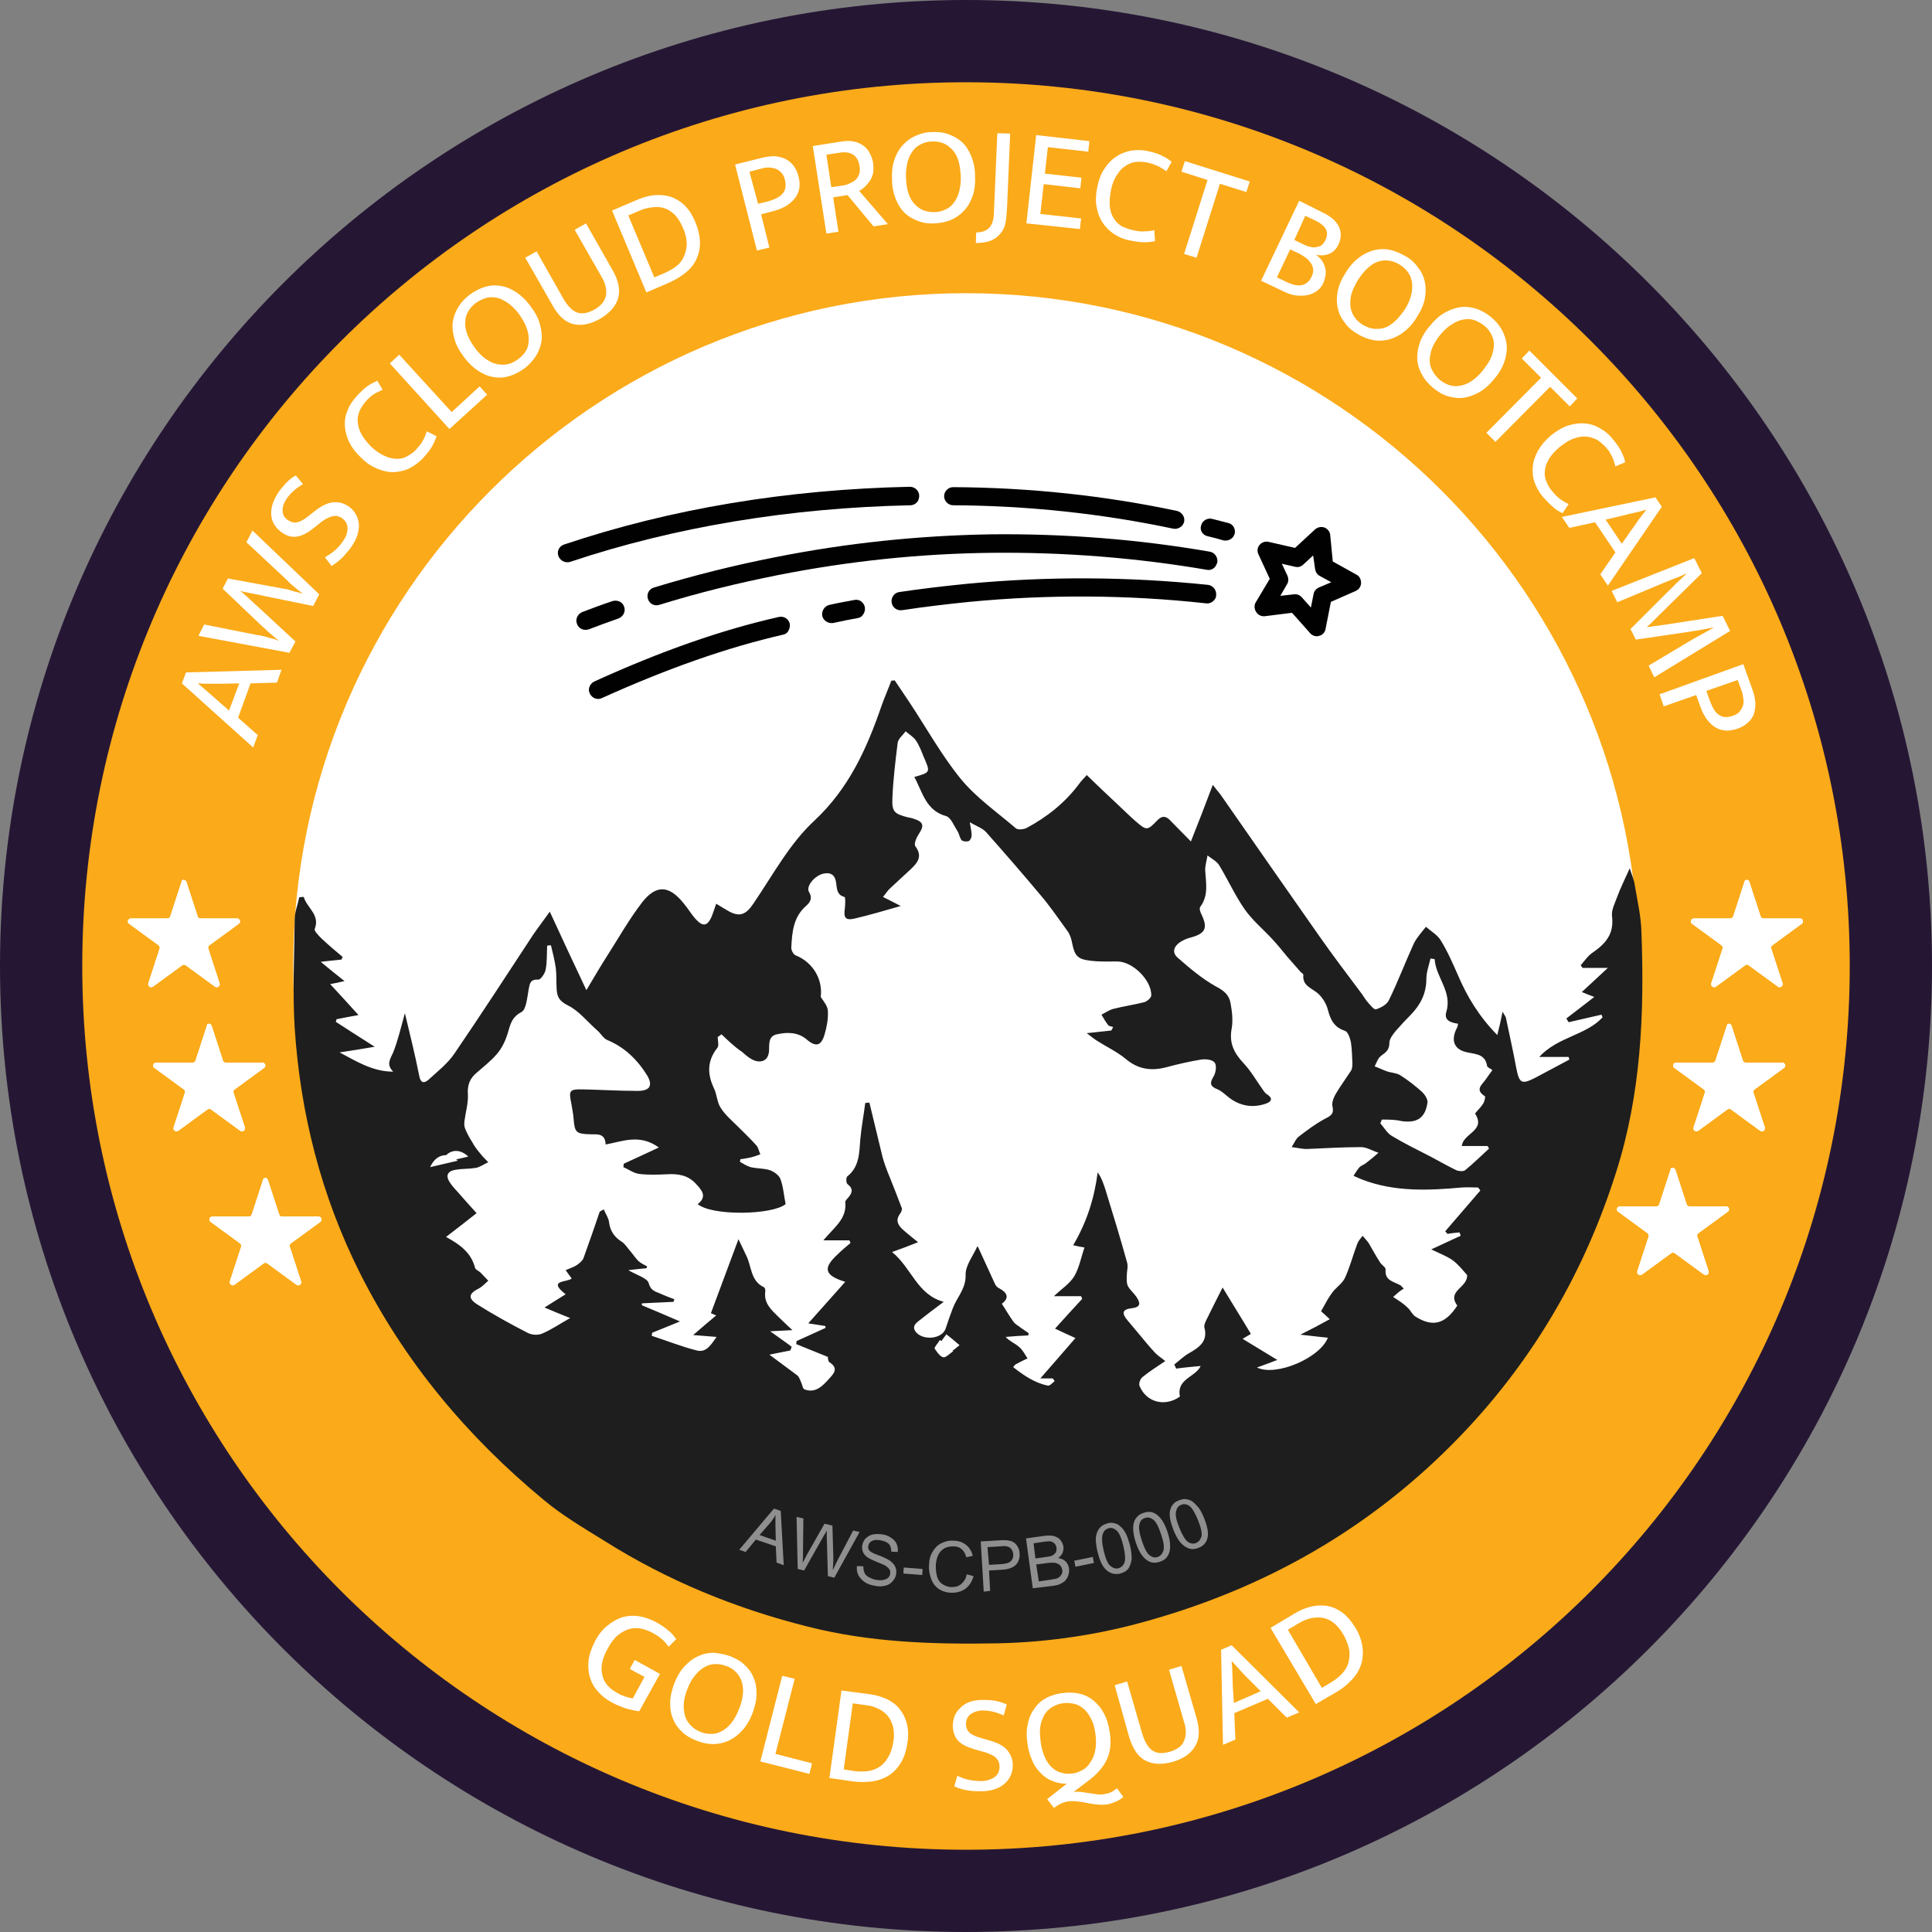 <?xml version="1.0" encoding="utf-8"?>
<!-- Generator: Adobe Illustrator 27.3.1, SVG Export Plug-In . SVG Version: 6.00 Build 0)  -->
<svg version="1.1" id="Layer_1" xmlns="http://www.w3.org/2000/svg" xmlns:xlink="http://www.w3.org/1999/xlink" x="0px" y="0px"
	 viewBox="0 0 512 512" style="enable-background:new 0 0 512 512;" xml:space="preserve">
<rect x="0" y="0" width="512" height="512" fill="#808080" stroke="none"/>
<style type="text/css">
	.st0{fill:#FFFFFF;}
	.st1{fill:#251734;}
	.st2{fill:#FBAA19;}
	.st3{fill:#1E1E1E;}
	.st4{opacity:0.5;}
	.st5{fill:#010101;}
</style>
<g>
	<path class="st0" d="M256,21.8C126.6,21.8,21.8,126.6,21.8,256S126.6,490.2,256,490.2S490.2,385.4,490.2,256S385.4,21.8,256,21.8
		L256,21.8z"/>
	<path class="st1" d="M256,512C114.8,512,0,397.2,0,256S114.8,0,256,0s256,114.8,256,256S397.2,512,256,512z M256,43.5
		C138.8,43.5,43.5,138.8,43.5,256S138.8,468.5,256,468.5S468.5,373.2,468.5,256S373.2,43.5,256,43.5z"/>
</g>
<g>
	<path class="st2" d="M256,77.7c98.3,0,178.3,80,178.3,178.3s-80,178.3-178.3,178.3S77.7,354.3,77.7,256S157.7,77.7,256,77.7
		 M256,21.8C126.6,21.8,21.8,126.6,21.8,256S126.6,490.2,256,490.2S490.2,385.4,490.2,256S385.4,21.8,256,21.8L256,21.8z"/>
</g>
<g>
	<g>
		<path class="st0" d="M49.4,233.7l3,9.2c0.1,0.3,0.4,0.5,0.7,0.5h9.7c0.8,0,1.1,1,0.5,1.4l-7.8,5.7c-0.3,0.2-0.4,0.5-0.3,0.9l3,9.2
			c0.2,0.7-0.6,1.3-1.2,0.9l-7.8-5.7c-0.3-0.2-0.6-0.2-0.9,0l-7.8,5.7c-0.6,0.4-1.4-0.2-1.2-0.9l3-9.2c0.1-0.3,0-0.7-0.3-0.9
			l-7.8-5.7c-0.6-0.4-0.3-1.4,0.5-1.4h9.7c0.3,0,0.6-0.2,0.7-0.5l3-9.2C48.1,233,49.1,233,49.4,233.7z"/>
	</g>
	<g>
		<path class="st0" d="M49.4,233.7l3,9.2c0.1,0.3,0.4,0.5,0.7,0.5h9.7c0.8,0,1.1,1,0.5,1.4l-7.8,5.7c-0.3,0.2-0.4,0.5-0.3,0.9l3,9.2
			c0.2,0.7-0.6,1.3-1.2,0.9l-7.8-5.7c-0.3-0.2-0.6-0.2-0.9,0l-7.8,5.7c-0.6,0.4-1.4-0.2-1.2-0.9l3-9.2c0.1-0.3,0-0.7-0.3-0.9
			l-7.8-5.7c-0.6-0.4-0.3-1.4,0.5-1.4h9.7c0.3,0,0.6-0.2,0.7-0.5l3-9.2C48.1,233,49.1,233,49.4,233.7z"/>
	</g>
</g>
<g>
	<g>
		<path class="st0" d="M56.1,271.9l3,9.2c0.1,0.3,0.4,0.5,0.7,0.5h9.7c0.8,0,1.1,1,0.5,1.4l-7.8,5.7c-0.3,0.2-0.4,0.5-0.3,0.9l3,9.2
			c0.2,0.7-0.6,1.3-1.2,0.9l-7.8-5.7c-0.3-0.2-0.6-0.2-0.9,0l-7.8,5.7c-0.6,0.4-1.4-0.2-1.2-0.9l3-9.2c0.1-0.3,0-0.7-0.3-0.9
			l-7.8-5.7c-0.6-0.4-0.3-1.4,0.5-1.4h9.7c0.3,0,0.6-0.2,0.7-0.5l3-9.2C54.8,271.1,55.9,271.1,56.1,271.9z"/>
	</g>
	<g>
		<path class="st0" d="M56.1,271.9l3,9.2c0.1,0.3,0.4,0.5,0.7,0.5h9.7c0.8,0,1.1,1,0.5,1.4l-7.8,5.7c-0.3,0.2-0.4,0.5-0.3,0.9l3,9.2
			c0.2,0.7-0.6,1.3-1.2,0.9l-7.8-5.7c-0.3-0.2-0.6-0.2-0.9,0l-7.8,5.7c-0.6,0.4-1.4-0.2-1.2-0.9l3-9.2c0.1-0.3,0-0.7-0.3-0.9
			l-7.8-5.7c-0.6-0.4-0.3-1.4,0.5-1.4h9.7c0.3,0,0.6-0.2,0.7-0.5l3-9.2C54.8,271.1,55.9,271.1,56.1,271.9z"/>
	</g>
</g>
<g>
	<g>
		<path class="st0" d="M71,312.7l3,9.2c0.1,0.3,0.4,0.5,0.7,0.5h9.7c0.8,0,1.1,1,0.5,1.4l-7.8,5.7c-0.3,0.2-0.4,0.5-0.3,0.9l3,9.2
			c0.2,0.7-0.6,1.3-1.2,0.9l-7.8-5.7c-0.3-0.2-0.6-0.2-0.9,0l-7.8,5.7c-0.6,0.4-1.4-0.2-1.2-0.9l3-9.2c0.1-0.3,0-0.7-0.3-0.9
			l-7.8-5.7c-0.6-0.4-0.3-1.4,0.5-1.4h9.7c0.3,0,0.6-0.2,0.7-0.5l3-9.2C69.8,312,70.8,312,71,312.7z"/>
	</g>
	<g>
		<path class="st0" d="M71,312.7l3,9.2c0.1,0.3,0.4,0.5,0.7,0.5h9.7c0.8,0,1.1,1,0.5,1.4l-7.8,5.7c-0.3,0.2-0.4,0.5-0.3,0.9l3,9.2
			c0.2,0.7-0.6,1.3-1.2,0.9l-7.8-5.7c-0.3-0.2-0.6-0.2-0.9,0l-7.8,5.7c-0.6,0.4-1.4-0.2-1.2-0.9l3-9.2c0.1-0.3,0-0.7-0.3-0.9
			l-7.8-5.7c-0.6-0.4-0.3-1.4,0.5-1.4h9.7c0.3,0,0.6-0.2,0.7-0.5l3-9.2C69.8,312,70.8,312,71,312.7z"/>
	</g>
</g>
<g>
	<g>
		<path class="st0" d="M463.6,233.7l3,9.2c0.1,0.3,0.4,0.5,0.7,0.5h9.7c0.8,0,1.1,1,0.5,1.4l-7.8,5.7c-0.3,0.2-0.4,0.5-0.3,0.9
			l3,9.2c0.2,0.7-0.6,1.3-1.2,0.9l-7.8-5.7c-0.3-0.2-0.6-0.2-0.9,0l-7.8,5.7c-0.6,0.4-1.4-0.2-1.2-0.9l3-9.2c0.1-0.3,0-0.7-0.3-0.9
			l-7.8-5.7c-0.6-0.4-0.3-1.4,0.5-1.4h9.7c0.3,0,0.6-0.2,0.7-0.5l3-9.2C462.4,233,463.4,233,463.6,233.7z"/>
	</g>
	<g>
		<path class="st0" d="M463.6,233.7l3,9.2c0.1,0.3,0.4,0.5,0.7,0.5h9.7c0.8,0,1.1,1,0.5,1.4l-7.8,5.7c-0.3,0.2-0.4,0.5-0.3,0.9
			l3,9.2c0.2,0.7-0.6,1.3-1.2,0.9l-7.8-5.7c-0.3-0.2-0.6-0.2-0.9,0l-7.8,5.7c-0.6,0.4-1.4-0.2-1.2-0.9l3-9.2c0.1-0.3,0-0.7-0.3-0.9
			l-7.8-5.7c-0.6-0.4-0.3-1.4,0.5-1.4h9.7c0.3,0,0.6-0.2,0.7-0.5l3-9.2C462.4,233,463.4,233,463.6,233.7z"/>
	</g>
</g>
<g>
	<g>
		<path class="st0" d="M458.9,271.9l3,9.2c0.1,0.3,0.4,0.5,0.7,0.5h9.7c0.8,0,1.1,1,0.5,1.4l-7.8,5.7c-0.3,0.2-0.4,0.5-0.3,0.9
			l3,9.2c0.2,0.7-0.6,1.3-1.2,0.9l-7.8-5.7c-0.3-0.2-0.6-0.2-0.9,0l-7.8,5.7c-0.6,0.4-1.4-0.2-1.2-0.9l3-9.2c0.1-0.3,0-0.7-0.3-0.9
			l-7.8-5.7c-0.6-0.4-0.3-1.4,0.5-1.4h9.7c0.3,0,0.6-0.2,0.7-0.5l3-9.2C457.7,271.1,458.7,271.1,458.9,271.9z"/>
	</g>
	<g>
		<path class="st0" d="M458.9,271.9l3,9.2c0.1,0.3,0.4,0.5,0.7,0.5h9.7c0.8,0,1.1,1,0.5,1.4l-7.8,5.7c-0.3,0.2-0.4,0.5-0.3,0.9
			l3,9.2c0.2,0.7-0.6,1.3-1.2,0.9l-7.8-5.7c-0.3-0.2-0.6-0.2-0.9,0l-7.8,5.7c-0.6,0.4-1.4-0.2-1.2-0.9l3-9.2c0.1-0.3,0-0.7-0.3-0.9
			l-7.8-5.7c-0.6-0.4-0.3-1.4,0.5-1.4h9.7c0.3,0,0.6-0.2,0.7-0.5l3-9.2C457.7,271.1,458.7,271.1,458.9,271.9z"/>
	</g>
</g>
<g>
	<g>
		<path class="st0" d="M444,310l3,9.2c0.1,0.3,0.4,0.5,0.7,0.5h9.7c0.8,0,1.1,1,0.5,1.4l-7.8,5.7c-0.3,0.2-0.4,0.5-0.3,0.9l3,9.2
			c0.2,0.7-0.6,1.3-1.2,0.9l-7.8-5.7c-0.3-0.2-0.6-0.2-0.9,0l-7.8,5.7c-0.6,0.4-1.4-0.2-1.2-0.9l3-9.2c0.1-0.3,0-0.7-0.3-0.9
			l-7.8-5.7c-0.6-0.4-0.3-1.4,0.5-1.4h9.7c0.3,0,0.6-0.2,0.7-0.5l3-9.2C442.7,309.3,443.7,309.3,444,310z"/>
	</g>
	<g>
		<path class="st0" d="M444,310l3,9.2c0.1,0.3,0.4,0.5,0.7,0.5h9.7c0.8,0,1.1,1,0.5,1.4l-7.8,5.7c-0.3,0.2-0.4,0.5-0.3,0.9l3,9.2
			c0.2,0.7-0.6,1.3-1.2,0.9l-7.8-5.7c-0.3-0.2-0.6-0.2-0.9,0l-7.8,5.7c-0.6,0.4-1.4-0.2-1.2-0.9l3-9.2c0.1-0.3,0-0.7-0.3-0.9
			l-7.8-5.7c-0.6-0.4-0.3-1.4,0.5-1.4h9.7c0.3,0,0.6-0.2,0.7-0.5l3-9.2C442.7,309.3,443.7,309.3,444,310z"/>
	</g>
</g>
<g>
	<path class="st0" d="M48.2,181.1l1.1-2.9l25.3-0.7l-1.2,3.4l-7,0.2l-3.3,9.1l5.2,4.6l-1.2,3.3L48.2,181.1z M60.7,188.3l2.7-7.2
		l-4.4,0.1c-1.1,0-2.2,0-3.3,0c-1.1,0-2.1,0-3.2-0.1l0,0.1c0.9,0.7,1.7,1.4,2.5,2.1c0.8,0.7,1.6,1.4,2.5,2.2L60.7,188.3z"/>
	<path class="st0" d="M54.1,165.5l14.1,2.8c0.3,0,0.7,0.1,1.2,0.2c0.5,0.1,0.9,0.2,1.5,0.4c0.5,0.1,1,0.3,1.5,0.4
		c0.5,0.1,1,0.3,1.4,0.5l0-0.1c-0.4-0.3-0.7-0.6-1.1-0.9s-0.8-0.7-1.2-1c-0.4-0.3-0.8-0.7-1.1-1c-0.3-0.3-0.6-0.6-0.9-0.8L59,156
		l1.4-2.7l14.2,2.6c0.3,0.1,0.7,0.1,1.2,0.2c0.4,0.1,0.9,0.2,1.4,0.4s1,0.3,1.5,0.4c0.5,0.1,1,0.3,1.4,0.4l0-0.1
		c-0.4-0.3-0.8-0.6-1.2-0.9c-0.4-0.3-0.8-0.7-1.2-1c-0.4-0.3-0.8-0.7-1.1-1c-0.3-0.3-0.6-0.6-0.8-0.8l-10.5-9.8l1.6-3.1l17.7,16.9
		l-1.6,3.1l-12.7-2.6c-0.6-0.1-1.2-0.3-1.8-0.4c-0.6-0.1-1.1-0.2-1.6-0.3c-0.5-0.1-1-0.2-1.5-0.3c-0.5-0.1-1.1-0.2-1.6-0.4l0,0.1
		c0.9,0.7,1.7,1.5,2.6,2.3c0.9,0.8,1.6,1.5,2.4,2.2l9.5,8.8l-1.6,3l-24.1-4.5L54.1,165.5z"/>
	<path class="st0" d="M73.7,130.6c0.6-0.9,1.4-1.8,2.1-2.6c0.8-0.8,1.6-1.5,2.6-2l1.9,2.3c-1,0.6-1.9,1.2-2.5,1.8
		c-0.7,0.6-1.2,1.2-1.8,2c-0.8,1.2-1.2,2.3-1.1,3.3c0,1,0.5,1.9,1.5,2.5c0.8,0.5,1.6,0.7,2.4,0.5c0.8-0.2,1.8-0.7,2.9-1.6l1.9-1.5
		c1.8-1.4,3.4-2.1,4.8-2.2c1.5-0.1,2.8,0.3,4,1.1c0.8,0.6,1.5,1.3,1.9,2.1c0.5,0.8,0.7,1.7,0.8,2.6c0.1,0.9-0.1,1.9-0.4,2.9
		c-0.3,1-0.8,2-1.5,3c-0.7,1-1.5,1.9-2.3,2.8c-0.9,0.9-1.9,1.7-3,2.4l-1.8-2.3c1-0.6,1.9-1.2,2.7-1.9c0.8-0.7,1.5-1.5,2.1-2.4
		c0.8-1.1,1.2-2.2,1.2-3.4c0-1.1-0.5-2-1.5-2.7c-0.4-0.3-0.8-0.4-1.1-0.5c-0.4-0.1-0.8-0.1-1.3,0c-0.5,0.1-1,0.3-1.6,0.6
		c-0.6,0.3-1.2,0.7-1.9,1.3l-1.9,1.5c-1.4,1.1-2.8,1.8-4.1,2c-1.3,0.2-2.6-0.1-3.9-1c-1.7-1.2-2.7-2.7-2.9-4.5
		C71.7,134.7,72.3,132.8,73.7,130.6z"/>
	<path class="st0" d="M110.2,119.2c0.8-0.9,1.5-1.7,1.9-2.5c0.4-0.7,0.7-1.5,1-2.4l2.6,1.3c-0.3,0.9-0.7,1.8-1.2,2.7
		c-0.5,0.9-1.3,1.9-2.3,3c-1,1.1-2.2,2-3.5,2.7c-1.3,0.7-2.7,1-4.1,1.1c-1.4,0.1-2.9-0.2-4.4-0.8c-1.5-0.6-3-1.5-4.4-2.9
		c-1.4-1.3-2.5-2.7-3.2-4.1c-0.7-1.4-1.1-2.9-1.2-4.3c-0.1-1.4,0.1-2.9,0.7-4.2c0.5-1.4,1.4-2.7,2.5-3.9c1-1.1,2-2,2.8-2.6
		c0.9-0.6,1.7-1,2.6-1.4l1.4,2.4c-0.5,0.2-0.9,0.4-1.3,0.6c-0.4,0.2-0.8,0.4-1.1,0.6c-0.3,0.2-0.7,0.5-1,0.8c-0.3,0.3-0.7,0.6-1,1
		c-0.7,0.8-1.3,1.7-1.7,2.6s-0.6,1.9-0.5,3c0.1,1,0.4,2.1,1,3.2c0.6,1.1,1.5,2.2,2.7,3.4c1.2,1.1,2.4,1.9,3.6,2.4
		c1.1,0.5,2.2,0.7,3.2,0.7c1,0,2-0.3,2.8-0.8S109.5,120,110.2,119.2z"/>
	<path class="st0" d="M103.3,96.3l2.5-2.3l13.9,15.2l7.4-6.8l2,2.2l-10,9.1L103.3,96.3z"/>
	<path class="st0" d="M124.6,78c1.3-0.9,2.6-1.6,4-2c1.4-0.4,2.8-0.5,4.2-0.2c1.4,0.2,2.7,0.8,4.1,1.7c1.3,0.9,2.6,2.1,3.8,3.8
		c1.2,1.6,2,3.1,2.4,4.7c0.4,1.5,0.6,3,0.4,4.4c-0.2,1.4-0.7,2.7-1.5,4c-0.8,1.2-1.8,2.3-3.1,3.3c-1.3,0.9-2.6,1.6-4,2
		c-1.4,0.4-2.8,0.5-4.2,0.2c-1.4-0.2-2.7-0.8-4.1-1.7c-1.3-0.9-2.6-2.1-3.8-3.8c-1.2-1.6-2-3.1-2.4-4.7c-0.4-1.5-0.6-3-0.4-4.4
		c0.2-1.4,0.7-2.7,1.5-4C122.3,80,123.3,79,124.6,78z M125.8,92.1c0.9,1.3,1.9,2.3,2.9,3c1,0.7,2,1.2,3,1.4c1,0.2,2,0.2,2.9,0
		c1-0.2,1.8-0.7,2.7-1.3c0.8-0.6,1.5-1.3,2-2.1c0.5-0.8,0.8-1.7,0.8-2.8c0.1-1-0.1-2.1-0.5-3.3c-0.4-1.2-1.1-2.4-2-3.7
		c-1-1.3-2-2.3-3-3c-1-0.7-2-1.2-3-1.4c-1-0.2-2-0.2-2.9,0.1c-0.9,0.3-1.8,0.7-2.6,1.3c-0.8,0.6-1.5,1.3-2,2.2
		c-0.5,0.8-0.8,1.8-0.8,2.8c-0.1,1,0.1,2.1,0.5,3.2C124.2,89.6,124.9,90.9,125.8,92.1z"/>
	<path class="st0" d="M139.2,68.3l3-1.7l6.9,12.2c1.2,2.2,2.5,3.5,3.8,4c1.3,0.5,2.9,0.2,4.7-0.8c1.7-1,2.7-2.2,3-3.7
		c0.2-1.5-0.1-3.1-1.1-4.8l-7.2-12.6l3-1.7l7.1,12.5c1.6,2.8,2,5.3,1.4,7.4c-0.7,2.2-2.3,3.9-4.8,5.4c-2.5,1.4-4.9,1.9-7,1.4
		c-2.2-0.5-4.1-2.2-5.7-5.2L139.2,68.3z"/>
	<path class="st0" d="M169.2,52.8c1.5-0.6,3-1,4.5-1.1c1.5-0.1,2.9,0.1,4.2,0.5c1.3,0.5,2.5,1.2,3.6,2.3c1.1,1.1,2,2.5,2.7,4.2
		c0.9,2.1,1.3,4,1.3,5.7c0,1.7-0.4,3.2-1.1,4.6c-0.7,1.4-1.7,2.5-3,3.5c-1.3,1-2.7,1.8-4.3,2.5l-5.8,2.5l-9.1-21.7L169.2,52.8z
		 M173.4,73.5l2.4-1c1.1-0.5,2.1-1,3.1-1.7c1-0.7,1.7-1.5,2.2-2.5c0.5-1,0.8-2.2,0.9-3.5c0-1.3-0.3-2.9-1.1-4.6
		c-0.5-1.2-1.2-2.3-1.9-3.1c-0.8-0.8-1.6-1.4-2.6-1.8c-1-0.4-2-0.5-3.1-0.4c-1.1,0.1-2.3,0.3-3.5,0.8l-3.3,1.4L173.4,73.5z"/>
	<path class="st0" d="M194.8,43.6l7.2-1.8c1.2-0.3,2.3-0.4,3.3-0.4c1,0.1,2,0.3,2.8,0.7c0.8,0.4,1.6,1,2.2,1.8
		c0.6,0.8,1,1.7,1.3,2.8c0.3,1.2,0.4,2.3,0.2,3.3c-0.2,1-0.6,1.9-1.2,2.6c-0.6,0.8-1.4,1.4-2.3,2c-0.9,0.5-2,1-3.2,1.3l-3.4,0.9
		l2.2,8.8l-3.3,0.8L194.8,43.6z M200.9,54l2.1-0.5c0.9-0.2,1.7-0.5,2.4-0.8c0.7-0.3,1.3-0.7,1.8-1.2c0.5-0.5,0.8-1,0.9-1.6
		c0.2-0.6,0.1-1.4-0.1-2.3c-0.2-0.8-0.5-1.4-1-1.9s-0.9-0.8-1.5-1c-0.6-0.2-1.2-0.3-1.8-0.3c-0.7,0-1.3,0.1-2,0.3l-3.1,0.8L200.9,54
		z"/>
	<path class="st0" d="M215.4,38.7l7.6-1.2c1.2-0.2,2.3-0.2,3.3,0c1,0.2,1.8,0.6,2.5,1.1c0.7,0.5,1.3,1.2,1.7,2
		c0.4,0.8,0.8,1.7,0.9,2.7c0.1,0.9,0.1,1.7,0,2.5c-0.2,0.8-0.4,1.4-0.8,2c-0.4,0.6-0.8,1.1-1.3,1.6c-0.5,0.5-1.1,0.9-1.6,1.2
		l7.6,8.8l-3.8,0.6l-6.9-8.3l-3.8,0.6l1.4,9.1l-3.2,0.5L215.4,38.7z M220.3,49.6l2.8-0.4c0.8-0.1,1.5-0.3,2.1-0.6
		c0.6-0.3,1.2-0.6,1.6-1c0.4-0.4,0.7-0.9,0.9-1.5c0.2-0.6,0.2-1.3,0.1-2c-0.2-1.5-0.8-2.5-1.7-3.1c-0.9-0.6-2.2-0.8-3.8-0.5L219,41
		L220.3,49.6z"/>
	<path class="st0" d="M247,35c1.6-0.1,3.1,0.1,4.4,0.6c1.4,0.5,2.6,1.2,3.6,2.1c1,1,1.8,2.2,2.4,3.7s1,3.2,1,5.2
		c0.1,2-0.1,3.7-0.6,5.2c-0.5,1.5-1.2,2.8-2.2,3.9c-1,1.1-2.1,1.9-3.4,2.5c-1.3,0.6-2.8,0.9-4.4,1c-1.6,0.1-3.1-0.1-4.4-0.6
		c-1.4-0.5-2.6-1.2-3.6-2.1c-1-1-1.8-2.2-2.4-3.7c-0.6-1.5-1-3.2-1-5.2c-0.1-2,0.1-3.7,0.6-5.2c0.5-1.5,1.2-2.8,2.2-3.9
		c1-1.1,2.1-1.9,3.4-2.5C244,35.4,245.4,35,247,35z M240.1,47.3c0.1,1.6,0.3,3,0.7,4.1c0.4,1.2,1,2.1,1.7,2.8
		c0.7,0.7,1.5,1.3,2.4,1.6c0.9,0.3,1.9,0.5,2.9,0.4c1,0,2-0.3,2.8-0.7c0.9-0.4,1.6-1,2.2-1.8c0.6-0.8,1.1-1.8,1.4-3
		c0.3-1.2,0.5-2.6,0.4-4.2c-0.1-1.6-0.3-3-0.7-4.2c-0.4-1.2-1-2.1-1.7-2.8c-0.7-0.7-1.5-1.3-2.4-1.6c-0.9-0.3-1.9-0.5-2.9-0.4
		c-1,0-2,0.3-2.8,0.7c-0.9,0.4-1.6,1-2.2,1.8c-0.6,0.8-1.1,1.8-1.4,3C240.2,44.4,240,45.8,240.1,47.3z"/>
	<path class="st0" d="M267.7,35.4l-0.8,19.2c-0.1,1.7-0.2,3.2-0.4,4.3c-0.2,1.1-0.6,2.1-1.3,2.9c-0.8,1-1.8,1.7-3,2.1
		c-1.2,0.4-2.4,0.5-3.6,0.5l0.1-2.8c1.5,0,2.6-0.4,3.4-1.2c0.5-0.5,0.8-1.1,1-1.8c0.2-0.7,0.3-1.5,0.3-2.3l0.9-21L267.7,35.4z"/>
	<path class="st0" d="M274.6,35.8l14.1,1.6l-0.3,2.8L277.7,39l-0.8,7l9.7,1.1l-0.3,2.8l-9.7-1.1l-0.9,7.9l10.8,1.2l-0.3,2.8
		L272,59.2L274.6,35.8z"/>
	<path class="st0" d="M300.3,61c1.2,0.3,2.2,0.4,3.1,0.3c0.8,0,1.7-0.1,2.5-0.3l0.2,2.9c-0.9,0.2-1.9,0.3-3,0.3s-2.3-0.2-3.8-0.5
		c-1.5-0.3-2.9-0.9-4.1-1.7c-1.2-0.8-2.2-1.8-3-3c-0.8-1.2-1.3-2.6-1.6-4.2c-0.3-1.6-0.2-3.3,0.2-5.3c0.4-1.9,1-3.5,1.9-4.8
		c0.9-1.4,1.9-2.4,3.1-3.2c1.2-0.8,2.5-1.3,4-1.6c1.5-0.2,3-0.2,4.6,0.2c1.5,0.3,2.7,0.7,3.6,1.2c0.9,0.4,1.8,1,2.5,1.6l-1.4,2.5
		c-0.4-0.3-0.8-0.6-1.2-0.8c-0.4-0.2-0.7-0.5-1.1-0.6c-0.4-0.2-0.8-0.3-1.2-0.5c-0.4-0.1-0.9-0.3-1.4-0.4c-1.1-0.2-2.1-0.3-3.1-0.2
		c-1,0.1-2,0.5-2.9,1.1c-0.9,0.6-1.6,1.4-2.3,2.5c-0.7,1.1-1.2,2.4-1.5,4c-0.3,1.7-0.4,3.1-0.3,4.3c0.2,1.2,0.5,2.3,1.1,3.1
		c0.5,0.9,1.2,1.5,2.1,2.1C298.3,60.4,299.2,60.8,300.3,61z"/>
	<path class="st0" d="M331.2,48.1l-0.9,2.8l-7-2.2l-6.2,19.6l-3.3-1l6.2-19.6l-6.9-2.2l0.9-2.8L331.2,48.1z"/>
	<path class="st0" d="M350.5,56.3c2.1,1,3.5,2.2,4.3,3.7c0.7,1.5,0.7,3.1-0.1,4.8c-0.6,1.3-1.5,2.1-2.5,2.5
		c-1.1,0.4-2.2,0.5-3.5,0.2c0.6,0.4,1.1,0.9,1.5,1.4c0.4,0.5,0.7,1.1,0.9,1.8c0.2,0.6,0.3,1.3,0.2,2.1c-0.1,0.7-0.3,1.5-0.6,2.2
		c-0.4,0.9-1,1.6-1.7,2.1c-0.7,0.5-1.5,0.9-2.5,1.1c-0.9,0.2-1.9,0.2-3,0.1s-2.1-0.5-3.2-1l-6.1-2.9l10.1-21.2L350.5,56.3z
		 M338.4,73.5l2.7,1.3c0.6,0.3,1.3,0.5,1.9,0.7c0.6,0.1,1.2,0.2,1.8,0.1c0.6-0.1,1.1-0.3,1.6-0.7c0.5-0.4,0.9-0.9,1.2-1.6
		c0.3-0.7,0.5-1.3,0.4-2c-0.1-0.6-0.3-1.2-0.7-1.7c-0.4-0.5-0.8-1-1.4-1.4s-1.2-0.8-1.8-1.1l-2.2-1L338.4,73.5z M343,63.6l2.5,1.2
		c0.6,0.3,1.1,0.5,1.7,0.6c0.6,0.2,1.1,0.2,1.6,0.1c0.5-0.1,1-0.2,1.4-0.5c0.4-0.3,0.8-0.8,1.1-1.5c0.5-1.1,0.5-2,0-2.9
		c-0.5-0.8-1.4-1.5-2.6-2.1l-2.8-1.3L343,63.6z"/>
	<path class="st0" d="M372.5,67.9c1.4,0.8,2.5,1.8,3.3,3c0.9,1.1,1.5,2.4,1.8,3.8c0.3,1.4,0.3,2.8,0,4.4c-0.3,1.6-1,3.2-2.1,4.9
		c-1,1.7-2.2,3-3.5,4c-1.3,1-2.6,1.6-4,2c-1.4,0.3-2.8,0.4-4.2,0.1c-1.4-0.3-2.8-0.8-4.2-1.7c-1.4-0.8-2.5-1.8-3.3-3
		c-0.9-1.1-1.5-2.4-1.8-3.8c-0.3-1.4-0.3-2.8,0-4.4c0.3-1.6,1-3.2,2.1-4.9c1-1.7,2.2-3,3.5-4c1.3-1,2.6-1.6,4-2
		c1.4-0.3,2.8-0.4,4.2-0.1C369.7,66.5,371.1,67.1,372.5,67.9z M359.8,74.3c-0.8,1.4-1.4,2.6-1.7,3.8c-0.3,1.2-0.3,2.3-0.2,3.3
		c0.2,1,0.5,1.9,1.1,2.7c0.6,0.8,1.3,1.5,2.2,2c0.9,0.5,1.8,0.9,2.7,1c0.9,0.1,1.9,0.1,2.9-0.2c1-0.3,1.9-0.9,2.8-1.7
		c0.9-0.8,1.8-1.9,2.7-3.2c0.9-1.4,1.4-2.7,1.7-3.9c0.3-1.2,0.3-2.3,0.2-3.3c-0.2-1-0.5-1.9-1.1-2.7c-0.6-0.8-1.3-1.4-2.2-2
		c-0.9-0.5-1.8-0.9-2.7-1c-1-0.2-1.9-0.1-2.9,0.2c-1,0.3-1.9,0.9-2.8,1.7C361.5,71.9,360.7,72.9,359.8,74.3z"/>
	<path class="st0" d="M395.1,84c1.2,1,2.2,2.1,2.9,3.4c0.7,1.2,1.1,2.6,1.3,4c0.1,1.4-0.1,2.9-0.6,4.4c-0.5,1.5-1.4,3.1-2.7,4.6
		c-1.2,1.5-2.5,2.7-3.9,3.5c-1.4,0.8-2.8,1.3-4.2,1.5s-2.8,0-4.2-0.4c-1.4-0.4-2.7-1.2-3.9-2.2c-1.2-1-2.2-2.1-2.9-3.4
		c-0.7-1.2-1.2-2.6-1.3-4c-0.1-1.4,0.1-2.9,0.6-4.4c0.5-1.5,1.4-3.1,2.7-4.6c1.2-1.5,2.5-2.7,3.9-3.5c1.4-0.8,2.8-1.3,4.2-1.5
		c1.4-0.2,2.8,0,4.2,0.4C392.6,82.3,393.9,83,395.1,84z M381.7,88.7c-1,1.2-1.7,2.4-2.2,3.6c-0.4,1.2-0.6,2.2-0.6,3.3
		c0,1,0.3,2,0.8,2.8c0.5,0.9,1.1,1.6,1.9,2.3c0.8,0.6,1.6,1.1,2.6,1.4c0.9,0.3,1.9,0.3,2.9,0.1c1-0.2,2-0.6,3-1.3c1-0.7,2-1.6,3-2.9
		c1-1.3,1.8-2.5,2.2-3.6c0.4-1.2,0.6-2.2,0.6-3.2c0-1-0.3-1.9-0.8-2.8c-0.5-0.9-1.1-1.6-1.9-2.2c-0.8-0.6-1.7-1.1-2.6-1.4
		c-0.9-0.3-1.9-0.3-2.9-0.1c-1,0.2-2,0.6-3,1.3C383.8,86.5,382.7,87.5,381.7,88.7z"/>
	<path class="st0" d="M418,105.6l-2,2.1l-5.2-5.2l-14.5,14.6l-2.4-2.4l14.5-14.6l-5.1-5.1l2-2.1L418,105.6z"/>
	<path class="st0" d="M411.3,130.1c0.8,1,1.5,1.7,2.2,2.2c0.7,0.5,1.4,0.9,2.2,1.3l-1.6,2.4c-0.9-0.4-1.7-0.9-2.5-1.6
		c-0.8-0.7-1.7-1.6-2.7-2.7c-1-1.2-1.7-2.5-2.2-3.8c-0.5-1.4-0.6-2.8-0.5-4.2c0.1-1.4,0.6-2.8,1.4-4.3c0.8-1.4,1.9-2.7,3.4-4
		c1.5-1.2,3-2.1,4.5-2.6c1.5-0.5,3-0.7,4.4-0.6c1.4,0.1,2.8,0.5,4.1,1.3c1.3,0.7,2.5,1.7,3.5,3c1,1.2,1.7,2.2,2.2,3.2
		c0.4,0.9,0.8,1.8,1,2.8l-2.6,1.1c-0.1-0.5-0.3-0.9-0.4-1.4c-0.1-0.4-0.3-0.8-0.5-1.2c-0.2-0.4-0.4-0.8-0.6-1.1
		c-0.2-0.4-0.5-0.8-0.9-1.2c-0.7-0.8-1.5-1.5-2.4-2.1c-0.9-0.5-1.9-0.8-2.9-0.9c-1-0.1-2.2,0.1-3.3,0.5c-1.2,0.4-2.4,1.2-3.7,2.2
		c-1.3,1.1-2.3,2.2-2.9,3.2c-0.6,1.1-1,2.1-1.1,3.1c-0.1,1,0,2,0.4,2.9C410.1,128.4,410.6,129.3,411.3,130.1z"/>
	<path class="st0" d="M438.7,131.8l1.7,2.5l-14.3,20.9l-2-3l4-5.8l-5.4-8l-6.8,1.5l-2-2.9L438.7,131.8z M425.5,137.7l4.3,6.4
		l2.5-3.6c0.7-0.9,1.3-1.8,1.9-2.7c0.6-0.8,1.3-1.7,2-2.6l0-0.1c-1.1,0.3-2.1,0.6-3.1,0.8c-1,0.2-2.1,0.5-3.3,0.8L425.5,137.7z"/>
	<path class="st0" d="M449,147.9l2,4L439.7,163c-0.5,0.5-1.1,1.1-1.6,1.6c-0.5,0.5-1,1-1.6,1.5l0,0.1c0.7-0.1,1.4-0.2,2.1-0.3
		c0.7-0.1,1.4-0.2,2.3-0.3l15.6-2.4l2,4l-20.1,12.3l-1.5-3.1l10.7-6.4c1-0.6,2.1-1.2,3.2-1.8c1.1-0.6,2.1-1.2,3.2-1.8l0-0.1
		c-1.2,0.2-2.5,0.5-3.7,0.7c-1.3,0.2-2.5,0.4-3.8,0.6l-13,1.9l-1.4-2.8l9.3-9.3c0.9-0.9,1.9-1.8,2.7-2.7c0.9-0.8,1.8-1.7,2.8-2.6
		l0-0.1c-1.1,0.5-2.2,1-3.4,1.4c-1.1,0.5-2.3,0.9-3.4,1.4l-11.5,4.8l-1.5-3L449,147.9z"/>
	<path class="st0" d="M462,176l2.5,7c0.4,1.1,0.6,2.2,0.7,3.3c0,1-0.1,2-0.4,2.9c-0.3,0.9-0.9,1.7-1.6,2.3c-0.7,0.7-1.6,1.2-2.7,1.6
		c-1.2,0.4-2.3,0.6-3.3,0.5c-1-0.1-1.9-0.4-2.7-0.9c-0.8-0.5-1.5-1.2-2.2-2.1c-0.6-0.9-1.2-1.9-1.6-3.1l-1.2-3.3l-8.6,3l-1.1-3.2
		L462,176z M452.2,183.1l0.7,2c0.3,0.9,0.7,1.7,1,2.4c0.4,0.7,0.8,1.3,1.3,1.7c0.5,0.4,1.1,0.7,1.7,0.8c0.7,0.1,1.4,0,2.3-0.3
		c0.8-0.3,1.4-0.6,1.8-1.1c0.4-0.5,0.7-1,0.9-1.6c0.2-0.6,0.2-1.2,0.1-1.9c-0.1-0.7-0.2-1.3-0.4-1.9l-1.1-3L452.2,183.1z"/>
</g>
<g>
	<path class="st0" d="M173.9,429.9c1.2,0.7,2.2,1.3,3.1,2.1c0.9,0.7,1.6,1.5,2.2,2.4l-2,2c-0.6-0.8-1.2-1.5-1.9-2.1
		c-0.7-0.6-1.5-1.1-2.4-1.6c-1-0.5-2-0.9-3-1.1c-1-0.2-2-0.2-3.1,0.1c-1,0.3-2,0.8-3,1.6c-1,0.8-1.9,2-2.7,3.5c-1.5,2.6-2,5-1.5,7
		c0.4,2,1.7,3.6,3.9,4.8c0.8,0.5,1.6,0.8,2.2,1c0.6,0.2,1.3,0.4,2,0.5l3.1-5.7l-3.9-2.1l1.3-2.4l6.7,3.7l-5.5,9.9
		c-1.1-0.1-2.2-0.4-3.4-0.7c-1.2-0.4-2.5-0.9-4-1.7c-1.4-0.8-2.6-1.7-3.6-2.9c-1-1.1-1.7-2.4-2.1-3.8c-0.4-1.4-0.5-2.9-0.3-4.5
		c0.2-1.6,0.8-3.2,1.7-5c0.9-1.7,2-3.1,3.3-4.1c1.2-1,2.6-1.8,3.9-2.2s2.8-0.5,4.3-0.3S172.4,429.1,173.9,429.9z"/>
	<path class="st0" d="M193.5,438.9c1.5,0.6,2.8,1.3,3.8,2.3c1.1,1,1.9,2.1,2.4,3.4c0.6,1.3,0.8,2.7,0.8,4.3c0,1.6-0.4,3.3-1.1,5.2
		c-0.7,1.8-1.6,3.3-2.7,4.5c-1.1,1.2-2.3,2.1-3.6,2.7c-1.3,0.6-2.7,0.9-4.1,0.9c-1.5,0-2.9-0.3-4.4-0.9c-1.5-0.6-2.8-1.3-3.8-2.3
		c-1.1-1-1.9-2.1-2.4-3.4c-0.6-1.3-0.8-2.7-0.8-4.3c0-1.6,0.4-3.3,1.1-5.2c0.7-1.8,1.6-3.3,2.7-4.5c1.1-1.2,2.3-2.1,3.6-2.7
		c1.3-0.6,2.7-0.9,4.1-0.9C190.5,438.1,192,438.4,193.5,438.9z M182.2,447.5c-0.6,1.5-0.9,2.8-1,4.1c-0.1,1.2,0.1,2.3,0.4,3.3
		c0.3,1,0.9,1.8,1.6,2.5c0.7,0.7,1.5,1.2,2.5,1.6c1,0.4,1.9,0.5,2.9,0.5c1,0,1.9-0.3,2.8-0.8c0.9-0.5,1.7-1.2,2.5-2.2s1.4-2.2,2-3.7
		c0.6-1.5,0.9-2.9,1-4.1c0.1-1.2-0.1-2.3-0.4-3.3c-0.4-0.9-0.9-1.8-1.6-2.4c-0.7-0.7-1.5-1.2-2.5-1.5c-1-0.4-1.9-0.5-2.9-0.5
		c-1,0-1.9,0.3-2.8,0.8c-0.9,0.5-1.7,1.2-2.5,2.2C183.5,444.8,182.8,446,182.2,447.5z"/>
	<path class="st0" d="M207.3,444.1l3.3,0.8l-5.1,19.9l9.7,2.5l-0.7,2.8l-13-3.3L207.3,444.1z"/>
	<path class="st0" d="M230.6,449c1.6,0.2,3.1,0.7,4.5,1.3c1.3,0.7,2.5,1.5,3.3,2.6c0.9,1.1,1.5,2.3,1.9,3.8s0.5,3.1,0.2,5
		c-0.3,2.2-0.9,4.1-1.8,5.5c-0.9,1.5-2,2.6-3.3,3.4c-1.3,0.8-2.8,1.3-4.3,1.5c-1.6,0.2-3.3,0.2-5,0l-6.3-0.9L223,448L230.6,449z
		 M223.6,468.9l2.5,0.4c1.2,0.2,2.4,0.2,3.5,0.1c1.2-0.1,2.2-0.4,3.2-1c1-0.6,1.8-1.4,2.5-2.6c0.7-1.1,1.2-2.6,1.5-4.5
		c0.2-1.3,0.1-2.5-0.1-3.6c-0.3-1.1-0.7-2-1.3-2.8c-0.6-0.8-1.5-1.5-2.5-2c-1-0.5-2.1-0.9-3.4-1l-3.5-0.5L223.6,468.9z"/>
	<path class="st0" d="M260.3,450.5c1.1,0,2.3,0,3.3,0.2c1.1,0.2,2.1,0.5,3.2,1l-0.8,2.9c-1.1-0.5-2.1-0.8-2.9-1
		c-0.9-0.2-1.7-0.3-2.6-0.3c-1.4,0-2.5,0.4-3.3,1c-0.8,0.6-1.2,1.5-1.2,2.6c0,0.9,0.3,1.7,1,2.3c0.6,0.6,1.6,1,3,1.4l2.4,0.7
		c2.2,0.6,3.7,1.5,4.6,2.6c0.9,1.1,1.4,2.4,1.4,3.9c0,1-0.2,2-0.6,2.8c-0.4,0.8-0.9,1.6-1.7,2.2c-0.7,0.6-1.6,1.1-2.6,1.4
		c-1,0.3-2.1,0.5-3.3,0.5c-1.2,0-2.4,0-3.6-0.2c-1.2-0.2-2.5-0.5-3.7-1.1l0.8-2.8c1.1,0.5,2.1,0.9,3.2,1.1c1,0.2,2.1,0.3,3.2,0.3
		c1.3,0,2.5-0.4,3.4-1c0.9-0.6,1.4-1.6,1.4-2.8c0-0.4-0.1-0.9-0.2-1.2c-0.1-0.4-0.4-0.7-0.7-1.1c-0.3-0.3-0.8-0.7-1.4-0.9
		c-0.6-0.3-1.3-0.6-2.2-0.8l-2.4-0.7c-1.7-0.5-3.1-1.2-4-2.1c-0.9-0.9-1.4-2.2-1.5-3.8c0-2.1,0.6-3.7,1.9-4.9
		C255.8,451.2,257.8,450.5,260.3,450.5z"/>
	<path class="st0" d="M281.4,448.7c1.6-0.2,3.1-0.2,4.5,0.1c1.4,0.3,2.7,0.9,3.8,1.8c1.1,0.9,2.1,2,2.8,3.4c0.8,1.4,1.3,3.1,1.6,5.1
		c0.4,2.6,0.2,4.9-0.6,6.8s-2.3,3.8-4.4,5.5l-4.6,3.5c0.7-0.1,1.4-0.1,2.1,0c0.7,0.1,1.3,0.2,2,0.3c0.7,0.1,1.4,0.2,2.1,0.3
		s1.5,0.1,2.3-0.1c0.5-0.1,1-0.2,1.5-0.5c0.5-0.2,1-0.6,1.5-1l1.7,2.3c-0.6,0.5-1.3,1-2.1,1.3c-0.8,0.3-1.5,0.6-2.3,0.7
		c-0.9,0.1-1.7,0.1-2.6,0c-0.9-0.1-1.8-0.2-2.6-0.4c-0.9-0.2-1.7-0.3-2.6-0.4c-0.8-0.1-1.7-0.1-2.5,0c-0.6,0.1-1.3,0.3-1.9,0.6
		c-0.6,0.3-1.2,0.7-1.8,1.1l-1.8-2.3l5.2-4.1c-1.3,0-2.6-0.2-3.7-0.7c-1.2-0.4-2.2-1.1-3.1-2c-0.9-0.9-1.7-1.9-2.3-3.3
		s-1.1-2.8-1.3-4.6c-0.3-1.9-0.3-3.7,0.1-5.3c0.3-1.6,0.9-2.9,1.8-4.1c0.8-1.2,1.9-2.1,3.2-2.8C278.4,449.4,279.8,448.9,281.4,448.7
		z M275.8,461.7c0.2,1.6,0.6,2.9,1.1,4c0.5,1.1,1.1,2,1.9,2.7c0.7,0.7,1.6,1.2,2.5,1.4c0.9,0.3,1.9,0.3,2.9,0.2c1-0.1,1.9-0.5,2.8-1
		c0.9-0.5,1.6-1.3,2.1-2.2c0.6-0.9,1-2,1.2-3.2c0.2-1.2,0.2-2.6,0-4.1c-0.2-1.6-0.6-3-1.2-4.1c-0.6-1.1-1.2-2-2-2.6
		c-0.8-0.7-1.6-1.1-2.6-1.3c-1-0.2-1.9-0.3-2.9-0.1c-1,0.1-1.9,0.5-2.8,1c-0.8,0.5-1.5,1.2-2,2c-0.5,0.9-0.9,1.9-1.1,3.1
		C275.5,458.7,275.6,460.1,275.8,461.7z"/>
	<path class="st0" d="M295.4,446.6l3.3-1l3.9,13.5c0.7,2.4,1.6,4,2.8,4.8c1.2,0.8,2.7,0.9,4.7,0.3c1.9-0.6,3.2-1.5,3.7-2.9
		c0.6-1.4,0.6-3.1,0-4.9l-4-13.9l3.3-1l4,13.8c0.9,3.1,0.8,5.6-0.4,7.5c-1.1,1.9-3.1,3.3-5.9,4.1c-2.8,0.8-5.2,0.7-7.2-0.3
		c-2-1-3.4-3.1-4.4-6.4L295.4,446.6z"/>
	<path class="st0" d="M323.6,437.2l2.8-1.2l17.9,17.8l-3.3,1.4l-5-5l-8.9,3.8l0.3,7l-3.3,1.4L323.6,437.2z M327,451.3l7.1-3.1
		l-3.1-3.1c-0.8-0.8-1.6-1.6-2.3-2.4c-0.7-0.8-1.4-1.6-2.2-2.4l-0.1,0c0.1,1.1,0.2,2.2,0.2,3.2c0,1,0.1,2.2,0.1,3.4L327,451.3z"/>
	<path class="st0" d="M343.4,427.4c1.4-0.8,2.9-1.4,4.3-1.7c1.5-0.3,2.9-0.3,4.2-0.1c1.4,0.3,2.7,0.9,3.9,1.8
		c1.2,0.9,2.3,2.2,3.3,3.8c1.2,1.9,1.8,3.8,2,5.5c0.2,1.7,0,3.3-0.5,4.7c-0.5,1.4-1.3,2.7-2.5,3.9c-1.1,1.2-2.4,2.2-3.9,3.1
		l-5.5,3.2l-12-20.2L343.4,427.4z M350.3,447.3l2.2-1.3c1-0.6,2-1.3,2.8-2.1c0.8-0.8,1.5-1.7,1.9-2.8c0.4-1.1,0.5-2.3,0.4-3.6
		c-0.2-1.3-0.7-2.8-1.7-4.5c-0.7-1.2-1.5-2.1-2.3-2.8c-0.9-0.7-1.8-1.2-2.8-1.4c-1-0.2-2.1-0.2-3.2,0c-1.1,0.2-2.2,0.7-3.3,1.3
		l-3,1.8L350.3,447.3z"/>
</g>
<g>
	<g>
		<path class="st3" d="M80.5,237.7c0.8,2.9,4.4,4.7,2.9,8.5c-0.2,0.5,1.1,1.8,1.8,2.5c1.8,1.7,3.7,3.3,5.6,4.9
			c-0.1,0.2-0.2,0.5-0.3,0.7c-1.6,0.2-3.2,0.3-5.5,0.6c2.2,1.8,4,3.3,6.3,5.1c-1.7,0.4-2.7,0.6-3.8,0.8c2.5,2.7,4.9,5.3,7.5,8.2
			c-2.1,0.4-3.9,0.7-5.8,1.1c-0.1,0.2-0.1,0.4-0.2,0.7c3.2,2.1,6.4,4.1,10.3,6.6c-3.6,0.6-6.5,1.1-9.3,1.5c4.5,2.4,8.8,5.1,14.2,5.1
			c-1.9-1.9-0.8-3.3,0-5.1c1.3-3.3,2.1-6.8,3.1-10.4c-0.3,0,0,0,0,0c1.3,5.5,2.7,11,3.8,16.6c0.4,2.2,1.5,1.9,2.5,1
			c2.4-2.2,5.1-4.3,6.9-7c7.1-10.4,13.9-20.9,20.8-31.4c1.3-1.9,2.7-3.7,4.4-6.1c3.3,7.2,6.3,13.6,9.7,20.8c2.2-3.7,3.9-6.6,5.7-9.4
			c3-4.7,5.7-9.5,9.1-13.9c3.7-4.7,7.1-4.5,10.9,0.2c1.2,1.4,2.1,3,3.3,4.3c1.9,2.1,3.1,1.8,4.2-0.7c0.4-1,0.7-2,1.2-3.4
			c1.2,0.7,2.1,1.3,3,1.8c3.2,1.9,4.9,1.1,6.9-1.9c5.1-7.5,9.6-15.9,16.1-21.9c9.2-8.6,13.9-19.1,17.8-30.4c0.8-2.3,1.8-4.5,2.6-6.7
			c0.3,0,0.6-0.1,0.9-0.1c1.2,1.8,2.5,3.7,3.7,5.5c4.6,6.9,8.6,14.2,13.8,20.6c4.1,5,9.6,8.8,14.6,13.1c0.6,0.5,2.1,0.3,2.9-0.1
			c5.4-2.9,10.2-6.7,13.9-11.7c0.5-0.7,1.2-1.4,2-2.3c2.8,2.7,5.5,5.3,8.2,7.8c1.5,1.4,3,2.9,4.6,4.3c3.1,2.7,3.2,2.7,6-0.2
			c1.2-1.2,2.2-1,3.2,0c1.8,1.8,3.5,3.6,5.6,5.7c2-5,3.8-9.7,5.8-15c0.8,1,1.4,1.8,2,2.5c8.7,12.5,17.4,25,26.1,37.4
			c3.7,5.3,7.6,10.4,11.4,15.5c0.5,0.7,0.9,1.4,1.4,2c0.7,0.8,1.8,2.2,2.3,2.1c1.3-0.4,3-1.3,3.5-2.5c2.4-4.9,4.3-10,6.6-15
			c0.8-1.6,2.1-3,3.2-4.4c1.3,1.2,3,2.1,3.9,3.6c1.8,2.9,3.2,6.1,4.6,9.3c2.4,5.6,5.5,10.8,10.4,15.8c0.6-2.4,1-4.1,1.4-6.2
			c0.4,0.8,0.8,1.2,0.9,1.7c0.9,4.4,1.9,8.7,2.7,13.1c0.8,4.2,1.4,4.6,5.1,2.7c3-1.6,6-3.2,9-4.8c-0.1-0.2-0.1-0.5-0.2-0.7
			c-2.3,0-4.7,0-7.8,0c5-5.4,12.4-5.7,16.8-10.5c-0.1-0.2-0.2-0.5-0.3-0.7c-2.9,0.7-5.8,1.3-8.7,2c-0.2-0.3-0.4-0.7-0.6-1
			c2.4-1.8,4.8-3.7,7.4-5.7c-1-0.4-1.9-0.7-3.3-1.3c2.4-2.2,4.4-4.1,6.9-6.4c-2.6,0-4.7,0-6.7,0c-0.2-0.2-0.3-0.5-0.5-0.7
			c1-1.1,1.9-2.5,3.1-3.3c3.5-2.4,5.8-5,5.2-9.7c-0.2-1.7,0.8-3.5,1.4-5.2c0.9-2.4,2-4.6,3.3-7.5c0.5,1.7,1.1,2.9,1.3,4.3
			c0.7,4.2,1.7,8.4,1.8,12.7c0.8,21.5-0.1,42.8-6.7,63.5c-9.7,30.7-26.4,57-50.3,78.7c-21.3,19.3-46,32.4-73.7,40.2
			c-13,3.7-26.3,5.7-39.9,6c-16.9,0.3-33.7-0.2-50.2-4.4c-19.2-4.8-37.3-12.2-54.1-22.8c-5.5-3.4-11.1-6.7-16-10.8
			c-20.3-16.8-36.9-36.6-48.8-60.3c-10.2-20.4-15.7-42.1-17.2-64.7c-0.6-9.6-0.1-19.2,0-28.9c0-1.9,0.8-3.8,1.2-5.8
			C79.9,237.7,80.2,237.7,80.5,237.7z M191.2,274.1c-0.3,0.2-0.6,0.5-1,0.7c0,1,0.4,2.3-0.1,2.9c-2.7,3.4-2.7,6.9-0.9,10.7
			c0.8,1.6,0.8,3.7,1.8,5.2c1.2,1.9,3,3.4,4.6,5c1.6,1.6,3.3,3.2,4.8,4.9c0.6,0.6,0.7,1.6,1.1,2.4c-0.8,0.3-1.6,0.6-2.4,0.8
			c-1,0.2-1.9,0.4-2.9,0.5c0,0.2-0.1,0.5-0.1,0.7c0.9,0.5,1.8,1.1,2.8,1.4c1.7,0.4,3.5,0.3,5.1,0.8c1.1,0.4,2.4,1.3,2.8,2.3
			c0.8,2.1,0.9,4.3,1.4,6.7c-3.5,2.9-19.5,3.2-23.3,0c2.6-2,1.1-3.7-0.5-5.4c-2.1-2.3-4.8-2.7-7.7-2.5c-2.4,0.1-4.9,0.2-7.3-0.1
			c-1.5-0.2-2.8-1.2-4.2-1.8c0-0.3,0.1-0.6,0.1-0.9c2.9-1.3,5.8-2.7,9.3-4.3c-5.1-3.7-9.6-1.6-14.1-0.8c-0.1-3-2.2-2.7-4-2.7
			c-3.9-0.1-4.2-0.5-4.5-4.2c-0.1-1.4-0.4-2.7-0.6-4c-0.7-3.4-0.5-3.8,3.1-3.7c4.8,0.1,9.6,0.4,14.5,0.4c3.2,0,4.1-1.4,2.5-4.1
			c-2.6-4.2-6-7.5-10.6-9.4c-1.1-0.5-1.7-1.8-2.7-2.6c-2.5-2.2-4.9-5.2-7.6-6.5c-2.6-1.3-3-2.5-3.1-4.7c-0.1-1.7,0-3.5-0.2-5.2
			c-0.3-2.1-0.8-4.1-1.3-6.1c-0.3,0-0.7,0.1-1,0.1c-0.1,2.1,0,4.3-0.4,6.4c-0.2,1-1.3,2.6-1.9,2.6c-2.2-0.1-2.3,1-2.6,2.6
			c-0.4,2.1-0.6,5.3-1.9,6c-2.7,1.4-3,3.5-3.7,5.8c-0.6,1.9-1.5,3.8-2.8,5.3c-1.6,1.9-3.6,3.4-5.4,5c-1.8,1.5-2.5,3.3-2.3,5.8
			c0.1,2.3-0.6,4.6-0.9,6.9c-0.1,0.7-0.1,1.5,0.2,2.2c0.5,1.2,1.1,2.3,1.8,3.4c0.6,1.1,1.3,2.1,2.1,3c0.7,0.9,1.4,1.6,2.2,2.4
			c-1.1,0.5-2.2,1.3-3.3,1.5c-1.8,0.3-3.6,0.2-5.4,0.5c-2.2,0.4-2.7,1.6-1.4,3.5c0.8,1.2,1.9,2.2,2.8,3.3c1.5,1.7,3.1,3.5,4.2,4.7
			c-2.8,2.2-5.2,4.1-8.1,6.3c3.9,2.1,6.7,4.3,7.7,8.2c0.1,0.5,1,0.8,1.4,1.2c0.7,0.7,1.4,1.5,2.1,2.2c-0.8,0.7-1.5,1.5-2.4,2
			c-2.8,1.4-3.1,2.6-0.5,4.3c4.3,2.7,8.8,5.2,13.3,7.5c1.1,0.6,2.8,0.7,3.9,0.2c2.4-1,4.7-2.6,7.4-4.1c-2.5-1-4.5-1.8-6.8-2.8
			c2.1-1.3,3.8-2.4,5.6-3.5c-5-3.9,0.5-3.1,1.6-4.2c-0.5-0.7-1-1.3-1.6-2.2c1.2-0.5,2.1-0.8,2.9-1.3c0.7-0.5,1.5-1.1,1.8-1.8
			c1.5-4.1,2.9-8.2,4.3-12.3c0.1-0.2,0.4-0.3,1.1-0.7c0.5,1.2,1.3,2.3,1.4,3.4c0.3,2.4,1.5,4,3.4,5.2c0.8,0.5,1.4,1.5,2.1,2.3
			c0.8,0.9,1.4,1.9,2.3,2.8c0.7,0.6,1.5,1,2.3,1.4c-0.1,0.2-0.1,0.4-0.2,0.5c-1.4,0.1-2.9,0.3-4.8,0.5c2.2,1.3,5,2.1,5.4,3.4
			c0.6,2.3,2.1,2.3,3.5,3c1.1,0.5,2.2,0.9,3.3,1.3c-0.1,0.2-0.1,0.5-0.2,0.7c-2.8,0.1-5.6,0.3-8.4,0.4c0,0.2,0,0.3,0,0.5
			c3.1,1.3,6.2,2.6,10.1,4.3c-2.9,1.2-5.2,2.1-7.4,3c0,0.3,0,0.5-0.1,0.8c4,1.3,8,2.9,12,3.9c2.5,0.6,3.7-1.5,5.2-3.6
			c-2.3-0.2-3.9-0.3-6.2-0.5c2.2-1.9,3.8-3.3,6.1-5.2c-0.8-0.3-1.4-0.6-1.4-0.6c2.5-6.7,4.9-13.1,7.3-19.6c0.6,1.3,1.3,2.7,2,4.2
			c1.5,2.8,1.1,6.8,4.7,8.5c0.3,0.1,0.5,0.8,0.4,1.2c-0.4,3,1.5,4.7,3.3,6.5c1.1,1.1,2.3,2.2,3.9,3.7c-2.2,0.1-3.8,0.2-5.9,0.3
			c2.2,1.6,4,2.8,5.7,4.1c-0.1,0.3-0.2,0.7-0.4,1c-1.7,0.3-3.4,0.7-5.5,1.1c2.7,2,5,3.7,7.4,5.5c0.5,0.4,0.7,1.2,1,1.8
			c0.3,0.6,0.4,1.7,0.9,1.9c2.9,1.1,4.8-0.9,6.5-2.8c1.3-1.4,2.6-2.8,0.1-4.4c-0.4-0.3-0.4-1.3-0.4-1.4c-3-1.2-5.7-2.3-8.4-3.4
			c0-0.3,0.1-0.5,0.1-0.8c2.6-1.2,5.1-2.3,7.7-3.5c0-0.2-0.1-0.3-0.1-0.5c-1.2-0.2-2.5-0.4-4.5-0.7c3.5-3.9,6.6-7.4,9.8-11
			c-5.5-1.7-6-3.6-2.1-7.2c1.1-1.1,2.3-2.1,3.5-3.1c-0.1-0.2-0.2-0.5-0.3-0.7c-2.1,0-4.2,0-6.9,0c2.8-3.4,6.3-5.7,5.8-10.1
			c0-0.4,0.4-0.8,0.7-1.1c1.1-1.3,1.6-2.4-0.1-3.7c-0.4-0.3-0.4-1.7-0.1-2c3.3-2.6,3.2-6.3,3.5-10c0.3-3.2,0.9-6.3,1.3-9.5
			c0.4,0,0.7-0.1,1.1-0.1c1.2,4.8,2.3,9.7,3.5,14.5c0.5,1.8,1.2,3.6,1.9,5.3c1.1,2.8,2.2,5.5,3.2,8.2c0.1,0.4-0.2,1.1-0.5,1.5
			c-1.2,1.6-0.6,2.9,0.7,4.1c1.2,1.1,2.4,2,4.1,3.4c-2.8,1.1-4.6,1.8-6.9,2.6c5.2,4.2,6.6,11.3,13.7,13.2c-2.7,2-4.8,3.6-6.8,5.2
			c-1,0.8-1.6,1.7-0.4,3c2,2.1,6.8,1.6,7.7-1.1c0.6-1.8,1.2-3.6,1.9-5.4c1.1-2.9,3.5-5.2,3.4-8.8c-0.1-2.5,2-5.1,3.1-7.6
			c-0.1-0.1,0.2,0.1,0.3,0.4c1.5,3.2,2.9,6.4,4.4,9.6c0.2,0.4,0.5,0.8,0.9,1c2.5,1.3,2.9,2.7,0.9,4.2c1.1,1.7,2,3.3,3.1,4.8
			c0.5,0.7,1.4,1.1,2.1,1.7c0.6,0.4,1.3,0.9,1.9,1.3c0,0.2-0.1,0.4-0.1,0.6c-2,0.1-4,0.2-6,0.4c1.1,1.2,2.5,1.7,3.5,2.6
			c1,0.8,1.6,2,2.3,3.1c-1.1,0.5-2.1,1-3.2,1.6c-0.1,0.1-0.2,0.2-0.6,0.7c2.8,2.2,5.7,4.2,9.2,4.9c0.5,0.1,1.2-0.7,1.8-1.2
			c-0.2-0.2-0.3-0.5-0.5-0.7c-0.8,0-1.7,0-3.3,0c3.3-3.8,6.2-7.1,9.3-10.7c-2-0.9-3.5-1.6-5.4-2.5c2.6-2.9,4.9-5.4,7.2-7.9
			c-0.1-0.2-0.2-0.4-0.3-0.7c-2.3,0-4.6,0-7.2,0c2.1-2,4.2-3.3,5.4-5.3c1.3-2.2,1.8-5,2.7-7.6c-0.6-0.1-1.7-0.3-3-0.6
			c3.6-6.1,5.6-12.4,6.5-19.3c1,1.4,1.5,2.9,2,4.4c2,6.5,4,13,5.8,19.5c0.3,1.1-0.1,2.4-0.1,3.5c0,0.9-0.1,1.9,0.3,2.7
			c0.5,1,1.5,1.8,2.2,2.8c1.1,1.6,1.4,2.8-1.2,3.1c-2.5,0.3-2.7,1.3-1.1,3.2c1,1.2,2.1,2.5,3.1,3.7c1.4,1.7,2.8,3.4,4.3,5
			c0.8,0.8,1.8,1.4,2.6,2.1c-2.2,1.5-4.3,2.8-6.1,4.3c-0.5,0.4-1,1.7-0.7,2.3c1.8,4.4,6.8,5.6,10.7,2.8c-1-4.7,4.1-5.1,5.5-8.1
			c-2.2,0.2-4.4,0.4-6.5,0.7c-0.2-0.4-0.3-0.7-0.5-1.1c1.3-1,2.6-2.3,4.1-3.1c2.6-1.5,4.8-3.1,3.9-6.6c-0.2-0.6,0.2-1.5,0.5-2.1
			c1.5-3,3-6.1,4.3-8.6c2.4,4,5,8.1,7.5,12.3c-0.7,0.4-1.3,0.8-2.2,1.3c3.1,1.9,5.9,3.6,9.2,5.6c-2.2,0.8-3.6,1.4-5.4,2
			c5.1,2.5,16.8-2.6,18.8-7.9c-2.3-0.2-4.4-0.5-7.3-0.8c3-1.5,5.3-2.7,7.8-4.1c-1.1-1-1.8-1.7-2.3-2.1c0.8-1.4,1.4-2.6,2.1-3.7
			c0.4-0.6,0.8-1.2,1.2-1.7c1.1-1.2,2.5-2.2,3.1-3.6c1.3-2.9,2.1-6,3.2-8.9c0.3-0.8,0.9-1.4,1.4-2.1c0.5,0.6,1.1,1.2,1.6,1.9
			c1,1.7,1.9,3.4,3,5.1c0.4,0.7,1.5,1.3,1.5,1.9c-0.3,3,2.1,3.2,3.9,4.2c0.3,0.2,0.6,0.6,0.9,0.9c-0.4,0.3-0.7,0.4-0.9,0.6
			c-0.7,0.5-1.3,1.1-1.9,1.6c0.7,0.5,1.4,0.9,2.1,1.4c0.7,0.5,1.3,1,1.9,1.6c0.7,0.7,1.1,1.7,1.9,2.2c4.6,2.9,7.9,2,11.1-2.9
			c-2.9-4,2.8-4.7,2.6-8.1c-1-1.1-2.2-2.7-3.8-3.9c-1.7-1.2-3.7-1.9-5.7-2.9c2.9-1.3,5.3-2.5,7.8-3.6c-0.1-0.3-0.2-0.6-0.3-0.9
			c-1.1,0.1-2.2,0.2-3.2,0.4c-0.2-0.2-0.4-0.5-0.6-0.7c3.1-3.6,6.2-7.2,9.3-10.8c-0.2-0.3-0.4-0.6-0.6-0.8c-1.4,0-2.9-0.1-4.3,0
			c-8.9,0.8-17.8,1.2-26.4-2.1c-0.8-0.3-1.6-0.7-2.3-1c0.5-0.8,1-1.6,1.6-2.3c0.4-0.4,1.1-0.6,1.6-1c1.2-0.9,2.3-1.8,3.4-2.8
			c-1.5-0.5-3.1-1.5-4.6-1.5c-4.8,0-9.6,0.3-14.5,0.5c-1.1,0-2.2-0.3-3.9-0.5c0.8-1.3,1.2-2.3,1.9-2.8c2.2-1.7,4.5-3.4,6.9-4.7
			c1.6-0.8,2.5-1.3,2-3.4c-0.2-1,0.4-2.4,1-3.4c1.2-2,2.6-3.9,3.9-5.9c0.4-0.6,0.4-1.4,0.4-2.1c-0.1-1.8-0.1-3.7-0.4-5.5
			c-0.2-1.1-0.8-2.7-1.5-3c-2.9-0.9-3.9-2.9-4.6-5.6c-0.4-1.6-1.4-3.2-2.6-4.3c-1.7-1.5-4.2-2-3.9-5c0-0.2-0.5-0.5-0.7-0.7
			c-1.2-1.4-2.4-2.7-3.6-4.1c-1.3-1.6-2.6-3.2-4-4.7c-2.4-2.6-5.3-5-7.3-7.9c-2.5-3.6-4.4-7.8-6.7-11.6c-0.7-1.1-2.1-1.8-3.1-2.6
			c-0.2,1.4-0.7,2.8-0.6,4.1c0.2,3.3,0.9,6.5-1.3,9.5c-0.3,0.4-0.1,1.2,0.2,1.8c1.9,3.9,1.2,5.3-2.9,6.4c-0.9,0.2-1.9,0.7-2.7,1.2
			c-1.6,1.1-2.2,2.7-0.6,4.1c3.2,2.8,6.5,5.6,10.1,7.6c2.1,1.1,3.5,2.2,3.9,4.4c0.4,2.2,0.7,4.6,0.3,6.8c-0.7,3.8,0.6,6.4,3.1,9.1
			c2,2.1,3.4,4.6,5.1,7c0.3,0.4,0.6,0.9,1,1.2c2.3,1.4,0.9,2.3-0.5,2.7c-3.2,1-6.3,0.5-9.1-1.5c-1.1-0.8-2.1-1.9-3.3-2.4
			c-2-0.8-2.2-1.6-1.1-3.4c0.6-1,0.9-2.9,0.3-3.7c-0.6-0.8-2.4-1-3.6-0.8c-3.1,0.5-6.1,1.2-9.1,2c-4.1,1.1-7.6,0.6-10.9-2.2
			c-2.3-1.9-5.1-3.2-7.6-4.8c-0.8-0.5-1.5-1.1-2.7-2c2.7-0.3,4.6-0.5,6.5-0.7c0.2-0.3,0.3-0.6,0.5-0.9c-0.4-0.2-1-0.2-1.3-0.5
			c-0.7-0.9-1.2-1.8-1.8-2.8c1-0.5,2-1.2,3-1.5c2.7-0.7,5.5-1.1,8.3-1.8c0.8-0.2,1.9-1.2,1.9-1.8c0.1-4-4.9-9-9-9
			c-2.4,0-4.7,0.1-7.1-0.2c-3.5-0.4-4.2-1.3-4.9-4.8c-0.2-1.1-0.6-2.3-1.3-3.2c-2.4-3.3-4.7-6.7-7.4-9.8
			c-4.6-5.5-9.3-10.9-14.1-16.3c-0.9-1-2.4-1.5-4.3-2.6c0.3,1.8,0.5,2.7,0.5,3.5c0,0.5-0.4,1.4-0.8,1.5c-0.6,0.2-1.6,0.1-1.9-0.3
			c-0.5-0.6-0.6-1.7-1.1-2.4c-0.9-1.4-1.7-3.5-2.9-3.9c-5.5-1.5-6.3-6.4-8.5-10.4c4.3-1.2,4.3-1.2,2.5-5.3c-0.6-1.5-1.2-3.1-2.1-4.4
			c-0.7-1-1.8-1.6-2.7-2.4c-0.7,1-1.9,1.9-2.1,3c-0.6,4.9-1.2,9.7-1.4,14.6c-0.2,3.7,0.5,4.3,4.1,5.2c0.5,0.1,1.1,0.2,1.6,0.4
			c2.5,0.8,2.8,1.8,1.3,4c-0.6,0.9-1.4,2.7-0.9,3.3c2,2.7,0.5,4.4-1.3,6.1c-1.8,1.7-3.6,3.3-5.4,5c-0.7,0.6-1.2,1.5-1.9,2.3
			c1.6,0.8,2.8,1.4,4.7,2.4c-4.5,1.3-8.3,2.4-12.1,3.3c-2.5,0.6-3.1-0.1-2.7-2.7c0.1-1,0.2-2.9-0.1-3c-2-0.5-2-2.1-2.2-3.6
			c-0.2-2-1.2-3-3.3-2.6c-2.4,0.5-4.8,3.4-3.9,4.9c1,1.6,0.3,2.7-0.7,3.6c-3.5,3-3.8,7.1-4,11.2c0,0.7,0.6,1.8,1.2,2
			c4.5,1.8,7.2,6.3,6.6,11c0.8,1.2,1.9,2.5,1.9,3.8c0.1,2.1-0.3,4.2-0.9,6.2c-0.9,3.1-2.4,3.3-4.8,1.2c-2.3-1.9-5.1-1.9-7.8-1.3
			c-2.4,0.5-2,2.7-2.1,4.5c-0.2,2.1-1.5,3-3.4,2.6c-1.4-0.4-2.6-1.4-3.7-2.4C194.6,277.4,192.9,275.7,191.2,274.1z M366.2,296.7
			c-0.1,0.3-0.3,0.7-0.4,1c1,1.1,1.8,2.6,3,3.3c3.3,2,6.8,3.7,10.3,5.5c2.3,1.2,4.5,2.5,6.8,3.6c0.7,0.3,1.9,0.4,2.4,0
			c2.2-1.8,4.2-3.8,6.3-5.7c-0.1-0.2-0.2-0.5-0.4-0.7c-2.3,0-4.6,0-6.8,0c0.3-3.4,6.5-4,3.5-8.6c0.7-0.9,1.6-1.7,2.2-2.7
			c0.3-0.5,0.6-1.7,0.4-1.9c-2.7-1.7-0.8-3,0.2-4.4c0.6-0.8,1.1-1.6,1.8-2.5c-0.6-0.5-1.3-0.7-1.4-1.1c-0.5-3.1-2.8-3.1-5.2-3.6
			c-3.6-0.7-4.5-3.2-2.8-6.5c0.2-0.3,0.2-0.6,0.3-1.1c-2-0.3-3.8-0.9-3.1-3.2c1.6-5.3-2.8-9.1-3.1-13.9c0,0-0.3-0.1-1.1-0.2
			c-0.4,1.8-1.1,3.6-1.1,5.4c0,3.8-1.5,6.8-4.1,9.5c-1.4,1.4-2.8,2.9-4.1,4.4c-0.7,0.9-1.6,2-1.6,3.1c0,1.8-0.9,2.5-2.2,3.4
			c-0.8,0.6-1.2,1.8-1.7,2.8c1.1,0.4,2.1,0.9,3.2,1.3c1.1,0.4,2.5,0.4,3.5,1c2.1,1.3,4.1,2.9,5.9,4.5c0.7,0.7,1.5,1.9,1.4,2.8
			c-0.6,4.1-2.8,5.5-6.9,4.9C369.8,296.7,368,296.7,366.2,296.7z M249.1,355.1c-0.7,1.1-1.6,2-1.4,2.3c0.6,0.9,1.4,2.1,2.3,2.3
			c0.7,0.1,1.7-1,2.6-1.6C251.7,357.2,250.6,356.3,249.1,355.1z M121.3,307.6c-2.6-2.5-5.8-1.7-7.3,1.7
			C116.6,308.7,118.7,308.2,121.3,307.6z"/>
	</g>
	<g>
		<path class="st0" d="M250.8,353.6c1.5,1.2,2.5,2,3.5,2.9c-0.9,0.6-1.9,1.8-2.6,1.6c-0.9-0.2-1.8-1.3-2.3-2.3
			C249.2,355.6,250.1,354.6,250.8,353.6z"/>
	</g>
	<g>
		<path class="st0" d="M124.1,306.5c-2.6,0.6-4.7,1.1-7.2,1.7C118.3,304.7,121.5,304,124.1,306.5z"/>
	</g>
</g>
<g class="st4">
	<path class="st0" d="M195.9,410.7l9.2-10.9l1.8,0.6l0.8,14.4l-1.9-0.7l-0.2-4.3l-5.3-1.8l-2.7,3.3L195.9,410.7z M201.3,406.8
		l4.3,1.5l-0.1-3.9c0-1.2,0-2.2,0-2.9c-0.4,0.8-0.9,1.5-1.5,2.2L201.3,406.8z"/>
	<path class="st0" d="M211.4,415.8l-0.3-13.8l1.8,0.4l-0.1,9c0,0.9,0,1.9-0.1,2.8c0.7-1.3,1.1-2.1,1.2-2.3l4.6-8.1l2.1,0.5l0.2,7
		c0.1,1.7,0,3.4-0.1,4.8c0.4-0.8,0.8-1.7,1.3-2.7l4.1-7.8l1.7,0.4l-6.7,12.1l-1.7-0.4l-0.3-10.5c0-0.9,0-1.4,0-1.6
		c-0.3,0.6-0.5,1-0.8,1.4l-5.2,9.2L211.4,415.8z"/>
	<path class="st0" d="M227.1,415l1.7,0.1c0,0.7,0.1,1.2,0.3,1.7c0.2,0.5,0.6,0.9,1.2,1.2c0.6,0.3,1.2,0.6,2,0.7
		c0.7,0.1,1.3,0.1,1.8,0c0.5-0.1,1-0.3,1.3-0.6c0.3-0.3,0.5-0.7,0.5-1.1c0.1-0.4,0-0.8-0.2-1.1c-0.2-0.3-0.6-0.7-1.1-1
		c-0.3-0.2-1.1-0.5-2.3-1c-1.2-0.5-2-0.9-2.4-1.2c-0.6-0.4-1-0.9-1.2-1.4c-0.2-0.5-0.3-1.1-0.2-1.7c0.1-0.7,0.4-1.3,0.8-1.8
		c0.5-0.5,1.1-0.9,1.8-1.1c0.8-0.2,1.6-0.2,2.5-0.1c1,0.1,1.8,0.4,2.5,0.9c0.7,0.4,1.2,1,1.5,1.6c0.3,0.7,0.4,1.4,0.3,2.2l-1.7-0.1
		c0-0.8-0.2-1.5-0.6-2c-0.5-0.5-1.2-0.8-2.2-1c-1.1-0.2-1.9-0.1-2.4,0.2c-0.5,0.3-0.8,0.7-0.9,1.3c-0.1,0.5,0,0.9,0.3,1.2
		c0.3,0.4,1.1,0.8,2.5,1.3s2.3,1,2.8,1.3c0.7,0.5,1.2,1,1.5,1.6s0.4,1.3,0.3,2c-0.1,0.7-0.4,1.3-0.9,1.9c-0.5,0.6-1.1,1-1.9,1.2
		c-0.8,0.2-1.7,0.3-2.6,0.1c-1.2-0.2-2.2-0.5-2.9-1s-1.3-1.1-1.7-1.8C227.1,416.7,227,415.9,227.1,415z"/>
	<path class="st0" d="M239.4,417l0.1-1.6l5,0.4l-0.1,1.6L239.4,417z"/>
	<path class="st0" d="M256.2,417.2l1.8,0.5c-0.4,1.4-1.1,2.5-2.1,3.3c-1,0.7-2.2,1.1-3.6,1.1c-1.4,0-2.6-0.4-3.5-1
		c-0.9-0.6-1.6-1.5-2-2.6c-0.4-1.1-0.7-2.3-0.6-3.6c0-1.4,0.3-2.6,0.9-3.6c0.6-1,1.3-1.8,2.3-2.3c1-0.5,2.1-0.8,3.3-0.7
		c1.3,0,2.4,0.4,3.3,1.1c0.9,0.7,1.5,1.7,1.8,2.9l-1.7,0.4c-0.3-1-0.7-1.7-1.3-2.2c-0.6-0.5-1.3-0.7-2.2-0.7c-1,0-1.9,0.2-2.6,0.7
		c-0.7,0.5-1.2,1.1-1.5,1.9c-0.3,0.8-0.5,1.7-0.5,2.6c0,1.1,0.1,2.1,0.4,3c0.3,0.9,0.8,1.5,1.5,1.9s1.4,0.7,2.3,0.7
		c1,0,1.8-0.2,2.5-0.8C255.5,419.1,256,418.3,256.2,417.2z"/>
	<path class="st0" d="M260.7,421.8l-0.8-13.3l5-0.3c0.9-0.1,1.6,0,2,0c0.7,0.1,1.2,0.2,1.7,0.5c0.5,0.3,0.8,0.7,1.1,1.2
		c0.3,0.5,0.5,1.1,0.5,1.8c0.1,1.1-0.2,2.1-0.9,2.9c-0.7,0.8-2,1.3-3.8,1.4l-3.4,0.2l0.3,5.4L260.7,421.8z M262.1,414.7l3.4-0.2
		c1.1-0.1,1.9-0.3,2.4-0.8c0.5-0.5,0.7-1.1,0.6-1.8c0-0.6-0.2-1-0.5-1.4c-0.3-0.4-0.7-0.6-1.2-0.7c-0.3-0.1-0.9-0.1-1.7,0l-3.4,0.2
		L262.1,414.7z"/>
	<path class="st0" d="M273.7,420.9l-1.8-13.2l5-0.7c1-0.1,1.8-0.1,2.5,0.1c0.6,0.2,1.2,0.5,1.6,1c0.4,0.5,0.7,1.1,0.8,1.7
		c0.1,0.6,0,1.1-0.2,1.7c-0.2,0.5-0.6,1-1.2,1.4c0.8,0.1,1.5,0.4,2,0.9c0.5,0.5,0.8,1.1,0.9,1.9c0.1,0.6,0,1.2-0.2,1.8
		c-0.2,0.6-0.5,1-0.8,1.4c-0.3,0.3-0.8,0.6-1.4,0.9s-1.3,0.4-2.1,0.5L273.7,420.9z M274.4,413l2.9-0.4c0.8-0.1,1.3-0.2,1.6-0.4
		c0.4-0.2,0.7-0.5,0.9-0.8c0.2-0.3,0.2-0.7,0.2-1.2c-0.1-0.4-0.2-0.8-0.5-1.1c-0.3-0.3-0.6-0.5-1-0.6c-0.4-0.1-1.1,0-2,0.1l-2.6,0.4
		L274.4,413z M275.3,419.1l3.3-0.5c0.6-0.1,1-0.2,1.2-0.2c0.4-0.1,0.7-0.3,1-0.5c0.2-0.2,0.4-0.5,0.6-0.8c0.1-0.3,0.2-0.7,0.1-1.1
		c-0.1-0.5-0.3-0.9-0.6-1.2c-0.3-0.3-0.7-0.5-1.2-0.6c-0.5-0.1-1.1-0.1-2,0l-3.1,0.4L275.3,419.1z"/>
	<path class="st0" d="M285,415.2l-0.3-1.6l4.9-1l0.3,1.6L285,415.2z"/>
	<path class="st0" d="M290.9,411.4c-0.4-1.5-0.5-2.8-0.5-3.8c0.1-1,0.4-1.9,0.9-2.5c0.5-0.7,1.2-1.1,2.2-1.4c0.7-0.2,1.3-0.2,1.9,0
		c0.6,0.1,1.1,0.4,1.6,0.9c0.5,0.4,0.9,1,1.3,1.7c0.4,0.7,0.7,1.7,1.1,3c0.4,1.5,0.5,2.8,0.5,3.8c-0.1,1-0.4,1.8-0.8,2.5
		c-0.5,0.7-1.2,1.1-2.2,1.4c-1.2,0.3-2.3,0.1-3.3-0.6C292.3,415.5,291.5,413.8,290.9,411.4z M292.5,411c0.5,2.1,1.1,3.5,1.8,4
		c0.7,0.6,1.4,0.8,2.1,0.6c0.7-0.2,1.3-0.7,1.6-1.5s0.2-2.3-0.3-4.4c-0.5-2.1-1.1-3.5-1.8-4.1c-0.7-0.6-1.4-0.8-2.1-0.6
		c-0.7,0.2-1.2,0.6-1.5,1.4C291.9,407.3,292,408.9,292.5,411z"/>
	<path class="st0" d="M301,408.8c-0.5-1.5-0.7-2.8-0.7-3.8c0-1,0.2-1.9,0.7-2.6s1.1-1.2,2.1-1.5c0.7-0.2,1.3-0.3,1.9-0.2
		c0.6,0.1,1.2,0.4,1.7,0.8c0.5,0.4,1,1,1.4,1.6c0.4,0.7,0.9,1.6,1.3,2.9c0.5,1.5,0.7,2.7,0.7,3.8c0,1-0.2,1.9-0.7,2.6
		c-0.4,0.7-1.1,1.2-2.1,1.5c-1.2,0.4-2.3,0.3-3.3-0.4C302.8,412.7,301.8,411.2,301,408.8z M302.6,408.3c0.7,2.1,1.4,3.4,2.1,3.9
		c0.7,0.5,1.4,0.7,2.1,0.4c0.7-0.2,1.2-0.8,1.5-1.6c0.3-0.9,0.1-2.3-0.6-4.4c-0.7-2.1-1.4-3.4-2.1-3.9c-0.7-0.5-1.4-0.7-2.2-0.4
		c-0.7,0.2-1.2,0.7-1.4,1.5C301.7,404.7,301.9,406.2,302.6,408.3z"/>
	<path class="st0" d="M311,405.5c-0.6-1.5-0.9-2.7-1-3.7c-0.1-1,0.1-1.9,0.5-2.6c0.4-0.7,1-1.3,2-1.6c0.7-0.3,1.3-0.4,1.9-0.3
		c0.6,0.1,1.2,0.3,1.7,0.7c0.5,0.4,1,0.9,1.5,1.5c0.5,0.6,1,1.6,1.5,2.8c0.6,1.5,0.9,2.7,1,3.7c0.1,1-0.1,1.9-0.5,2.6
		c-0.4,0.7-1.1,1.3-2,1.6c-1.2,0.5-2.3,0.4-3.3-0.2C313,409.3,311.9,407.8,311,405.5z M312.5,404.8c0.8,2,1.6,3.3,2.3,3.8
		c0.7,0.5,1.5,0.6,2.2,0.3c0.7-0.3,1.1-0.9,1.4-1.7c0.2-0.9-0.1-2.3-0.9-4.3c-0.8-2-1.6-3.3-2.3-3.8c-0.7-0.5-1.5-0.6-2.2-0.3
		c-0.7,0.3-1.1,0.8-1.3,1.6C311.4,401.3,311.7,402.8,312.5,404.8z"/>
</g>
<g>
	<g>
		<path class="st5" d="M351,139.8c-0.9-0.3-1.8-0.1-2.5,0.5l-5.3,4.9l-7-1.6c-0.9-0.2-1.8,0.1-2.4,0.8c-0.6,0.7-0.7,1.7-0.3,2.5
			l3,6.5l-3.7,6.2c-0.5,0.8-0.4,1.8,0.1,2.6c0.5,0.8,1.4,1.2,2.3,1.1l7.2-0.9l4.8,5.4c0.6,0.7,1.6,1,2.4,0.7c0.9-0.2,1.6-1,1.7-1.9
			l1.4-7.1l6.6-2.9c0.4-0.2,0.7-0.4,0.9-0.7c0.3-0.4,0.5-0.9,0.5-1.4c0-0.9-0.4-1.8-1.2-2.2l-6.3-3.5l-0.7-7.2
			C352.4,140.9,351.8,140.1,351,139.8z M348.5,150.7c0.1,0.8,0.5,1.5,1.2,1.9l3.1,1.7l-3.3,1.4c-0.7,0.3-1.3,1-1.4,1.8l-0.7,3.5
			l-2.4-2.7c-0.5-0.6-1.3-0.9-2.1-0.8l-3.6,0.4l1.8-3.1c0.4-0.7,0.4-1.5,0.1-2.2l-1.5-3.2l3.5,0.8c0.8,0.2,1.6,0,2.2-0.6l2.6-2.4
			L348.5,150.7z"/>
	</g>
	<g>
		<path class="st5" d="M156,166.8c2.6-1,5.3-2,7.9-2.9c0.4-0.2,0.8-0.4,1.1-0.8c0.5-0.6,0.7-1.5,0.4-2.3c-0.4-1.3-1.8-1.9-3.1-1.5
			c-2.7,0.9-5.4,1.9-8,2.9c-1.2,0.5-1.9,1.9-1.4,3.1C153.3,166.6,154.7,167.2,156,166.8z"/>
	</g>
	<g>
		<path class="st5" d="M205.3,147.7c-10.7,2.1-21.5,4.8-32,8c-1.3,0.4-2,1.7-1.6,3c0.4,1.3,1.7,2,3,1.6c10.3-3.2,20.9-5.8,31.5-7.9
			c18.7-3.7,37.7-5.7,56.7-5.9c19-0.2,38.2,1.3,56.9,4.5c0.9,0.2,1.8-0.2,2.3-0.9c0.2-0.3,0.4-0.7,0.5-1.1c0.2-1.3-0.7-2.6-2-2.8
			c-19-3.3-38.5-4.8-57.8-4.6C243.6,141.9,224.3,143.9,205.3,147.7z"/>
	</g>
	<g>
		<path class="st5" d="M206.4,163.5c-15.1,3.4-31.1,9-48.9,17.1c-1.2,0.6-1.8,2-1.2,3.2c0.6,1.2,2,1.8,3.2,1.2
			c17.5-7.9,33.2-13.4,48-16.8c0.6-0.1,1-0.4,1.3-0.8c0.4-0.6,0.6-1.3,0.5-2.1C209,164,207.7,163.2,206.4,163.5z"/>
	</g>
	<g>
		<path class="st5" d="M219.8,160.3c-1.3,0.3-2.1,1.6-1.9,2.9c0.3,1.3,1.6,2.1,2.9,1.9c2.2-0.5,4.3-0.9,6.5-1.3
			c0.6-0.1,1.1-0.4,1.4-0.9c0.4-0.5,0.6-1.2,0.5-2c-0.3-1.3-1.5-2.2-2.8-1.9C224.2,159.4,222,159.8,219.8,160.3z"/>
	</g>
	<g>
		<path class="st5" d="M256.4,154.7c-6,0.6-12.1,1.3-18.1,2.2c-1.3,0.2-2.2,1.4-2,2.8c0.2,1.3,1.4,2.2,2.8,2
			c5.9-0.9,11.9-1.6,17.8-2.2c20.8-2,41.9-1.9,62.8,0.4c0.8,0.1,1.6-0.3,2.1-0.9c0.3-0.3,0.5-0.8,0.5-1.3c0.1-1.3-0.8-2.5-2.1-2.7
			C299,152.8,277.6,152.7,256.4,154.7z"/>
	</g>
	<g>
		<path class="st5" d="M151.1,148.9c27.8-9.3,58.2-14.3,90.2-15c0.7,0,1.4-0.4,1.8-0.9c0.3-0.4,0.5-1,0.5-1.6c0-1.3-1.1-2.4-2.5-2.4
			c-32.5,0.7-63.3,5.8-91.6,15.3c-1.3,0.4-2,1.8-1.5,3.1C148.5,148.6,149.8,149.3,151.1,148.9z"/>
	</g>
	<g>
		<path class="st5" d="M310.9,140.1c0.9,0.2,1.8-0.2,2.4-0.8c0.2-0.3,0.4-0.6,0.5-1c0.3-1.3-0.6-2.6-1.9-2.9
			c-19.3-4.1-39.3-6.2-59.3-6.3c-1.3,0-2.4,1.1-2.4,2.4c0,1.3,1.1,2.4,2.4,2.4C272.3,134,292,136.1,310.9,140.1z"/>
	</g>
	<g>
		<path class="st5" d="M320,142.1c1.4,0.3,2.8,0.7,4.2,1.1c0.9,0.2,1.9-0.1,2.5-0.8c0.2-0.3,0.4-0.6,0.5-0.9
			c0.3-1.3-0.4-2.6-1.7-2.9c-1.4-0.4-2.9-0.7-4.3-1.1c-1.3-0.3-2.6,0.5-2.9,1.8C317.9,140.5,318.7,141.8,320,142.1z"/>
	</g>
</g>
</svg>
